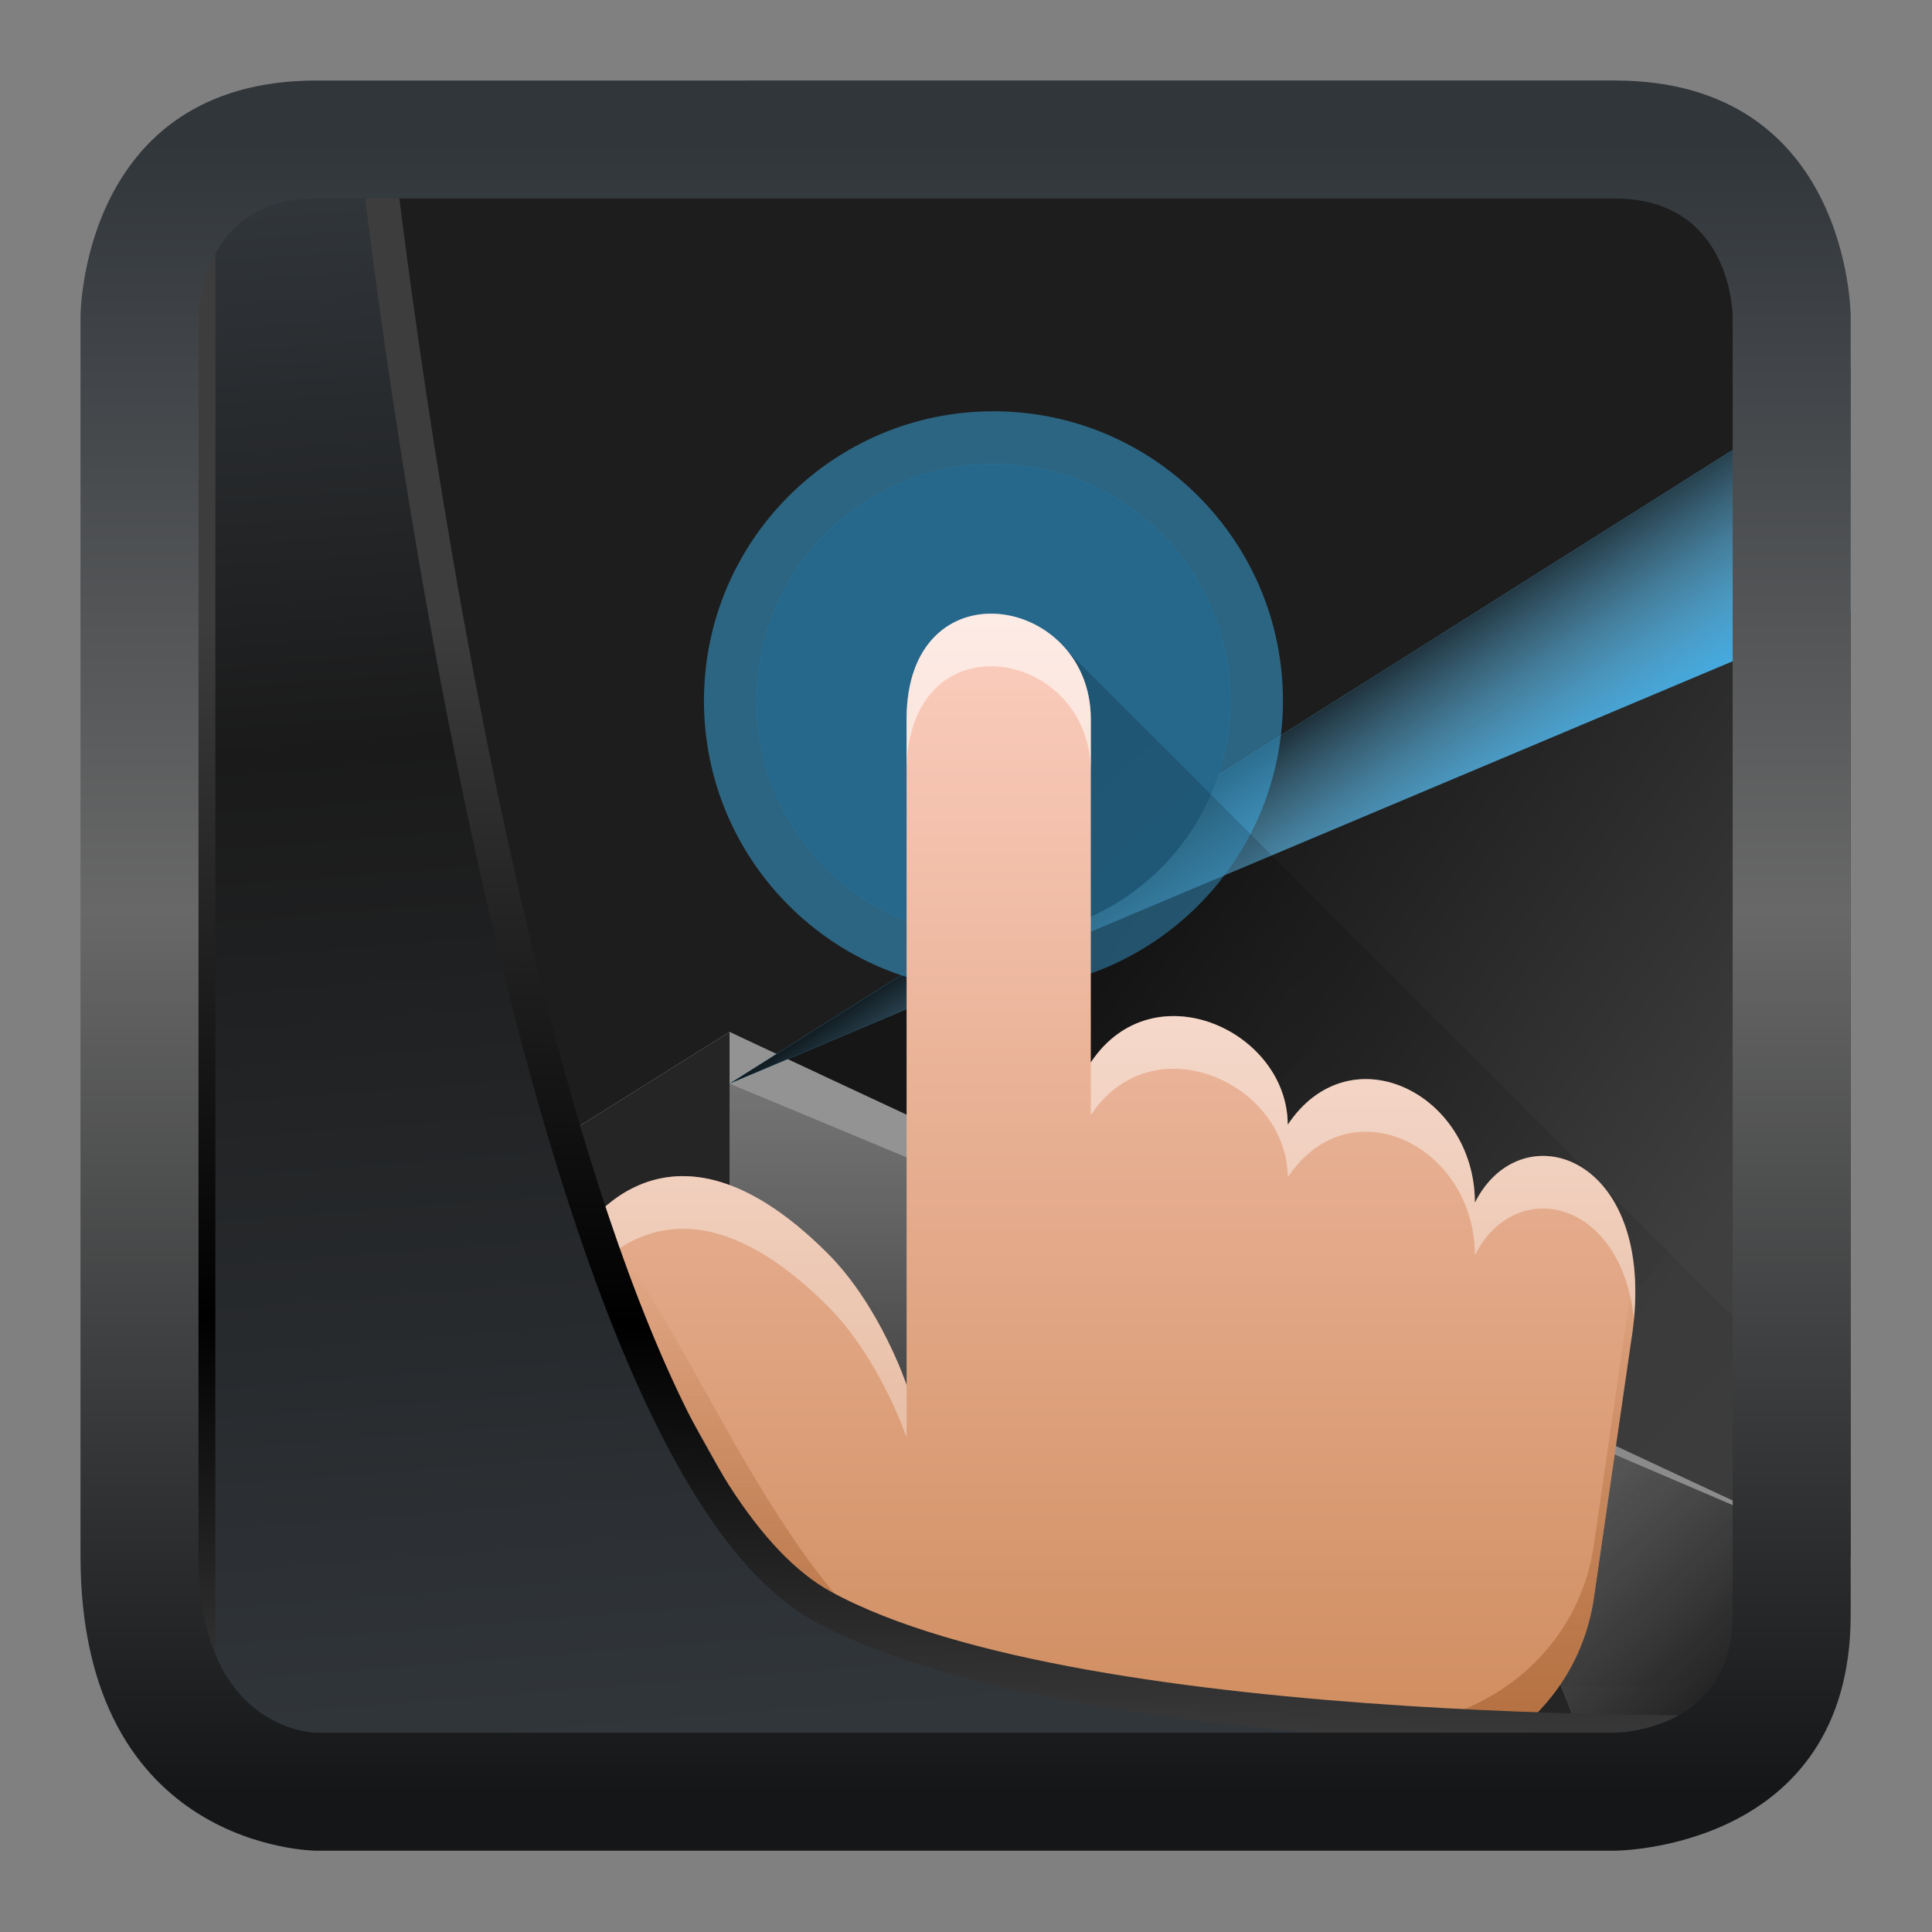 <svg width="24" height="24" version="1.1" viewBox="0 0 24 24" xmlns="http://www.w3.org/2000/svg" xmlns:xlink="http://www.w3.org/1999/xlink">
<rect x="0" y="0" width="24" height="24" fill="#808080" stroke="none"/>
<style id="current-color-scheme" type="text/css">.ColorScheme-Highlight {
        color:#3daee9;
      }</style>
<defs>
<linearGradient id="linearGradient3403" x1="6.949" x2="11.215" y1="4.555" y2="59.052" gradientUnits="userSpaceOnUse">
<stop style="stop-color:#32373c" offset="0"/>
<stop style="stop-color:#1a1a1a" offset=".368"/>
<stop style="stop-color:#31363b" offset="1"/>
</linearGradient>
<linearGradient id="linearGradient20558" x1="25.802" x2="25.111" y1="20.374" y2="58.913" gradientUnits="userSpaceOnUse">
<stop style="stop-color:#3d3d3d" offset="0"/>
<stop offset=".618"/>
<stop style="stop-color:#3d3d3d" offset="1"/>
</linearGradient>
<linearGradient id="linearGradient8" x1="17" x2="17" y1="30" y2="2" gradientUnits="userSpaceOnUse">
<stop style="stop-color:#141618" offset="0"/>
<stop style="stop-color:#686868" offset=".532"/>
<stop style="stop-color:#31363b" offset="1"/>
</linearGradient>
<linearGradient id="linearGradient25181" x1="404.19" x2="437.22" y1="508.8" y2="495.8" gradientTransform="matrix(.969 0 0 1 12.924 0)" gradientUnits="userSpaceOnUse">
<stop style="stop-color:#1d1d1d" offset="0"/>
<stop style="stop-color:#393939" offset="1"/>
</linearGradient>
<linearGradient id="linearGradient30087" x1="19.622" x2="28.911" y1="13" y2="20" gradientTransform="matrix(.969 0 0 1 .987 0)" gradientUnits="userSpaceOnUse">
<stop style="stop-color:#161616" offset="0"/>
<stop style="stop-color:#3f3f3f" offset="1"/>
</linearGradient>
<linearGradient id="linearGradient3" x1="24.723" x2="27.189" y1="8.949" y2="12.585" gradientUnits="userSpaceOnUse">
<stop offset="0"/>
<stop style="stop-color:#939393;stop-opacity:0" offset="1"/>
</linearGradient>
<linearGradient id="linearGradient8-5" x1="12" x2="12" y1="26" y2="15.72" gradientUnits="userSpaceOnUse">
<stop style="stop-color:#252525" offset="0"/>
<stop style="stop-color:#606060;stop-opacity:.331" offset="1"/>
</linearGradient>
<linearGradient id="linearGradient10" x1="3.5" x2="15.062" y1="28" y2="18" gradientUnits="userSpaceOnUse" xlink:href="#linearGradient9"/>
<linearGradient id="linearGradient9">
<stop style="stop-color:#252525" offset="0"/>
<stop style="stop-color:#606060;stop-opacity:0" offset="1"/>
</linearGradient>
<linearGradient id="linearGradient12" x1="29.512" x2="22.118" y1="27.45" y2="19.444" gradientUnits="userSpaceOnUse" xlink:href="#linearGradient9"/>
<linearGradient id="i" x1="15.408" x2="33.185" y1="9.778" y2="29.037" gradientUnits="userSpaceOnUse">
<stop offset="0"/>
<stop stop-opacity="0" offset="1"/>
</linearGradient>
<linearGradient id="j" x1="17.635" x2="17.635" y1="9.846" y2="32.002" gradientUnits="userSpaceOnUse">
<stop stop-color="#fccec0" offset="0"/>
<stop stop-color="#c98350" offset="1"/>
</linearGradient>
<linearGradient id="k" x1="18" x2="18" y1="21" y2="32" gradientUnits="userSpaceOnUse">
<stop stop-color="#a96535" stop-opacity="0" offset="0"/>
<stop stop-color="#a96535" offset="1"/>
</linearGradient>
<linearGradient id="l" x1="18" x2="18" y1="10" y2="25.5" gradientUnits="userSpaceOnUse">
<stop stop-color="#fff" offset="0"/>
<stop stop-color="#fff" stop-opacity=".5" offset="1"/>
</linearGradient>
</defs>
<g transform="matrix(.733 0 0 .733 .267 .267)">
<path d="m4 2.637c-1.163 0-1.873 0.815-2.309 1.367 0 0-0.002 0.004-0.002 0.004-0.005 0.011-0.469 0.998-0.469 1.992v17.879l10.779-6.754 0.79 0.377 18.21-11.501s-3e-6 -3.363-3-3.363z" style="fill:url(#linearGradient25181);stroke-width:1.411"/>
<path d="m12 18 3 6 16 2v-20z" style="fill:url(#linearGradient30087)"/>
<path d="m12 17.125-10.779 6.754v2.121c0 2.801 2.779 3.319 2.779 3.319h23.604s3.396-0.667 3.396-3.319z" style="color:#3daee9;fill:#939393"/>
<path class="ColorScheme-Highlight" d="m12 18 19-12v4z" style="fill:currentColor"/>
<path d="m12 18 19-12v4z" style="color:#3daee9;fill:url(#linearGradient3)"/>
<path d="m12 18v10.677l12-5.677z" style="fill:url(#linearGradient8-5)"/>
<path d="m12 28.677-6.181-7.679-4.598 2.881v2.121c0 2.796 2.779 2.677 2.779 2.677z" style="fill:url(#linearGradient10)"/>
<path d="m24 23 2.401 5.982 3.599 0.018 1-3z" style="fill:url(#linearGradient12);stroke-width:.226"/>
<path d="m12 28.677-6.181-7.679 6.181-3.873z" style="fill:#252525;stroke-width:.226"/>
<path d="m11.56 28.883 12.44-5.883 2.401 5.982z" style="fill:#252525;stroke-width:.226"/>
<path class="ColorScheme-Highlight" d="m21.378 11.512c0 2.71-2.196 4.906-4.906 4.906-2.709 0-4.906-2.196-4.906-4.906 0-2.71 2.197-4.906 4.906-4.906 2.71 0 4.906 2.196 4.906 4.906z" opacity=".5" style="color:#3daee9;fill:currentColor"/>
<path class="ColorScheme-Highlight" d="m20.486 11.512c0 2.217-1.797 4.014-4.014 4.014-2.217 0-4.014-1.797-4.014-4.014 0-2.217 1.797-4.014 4.014-4.014 2.217 0 4.014 1.797 4.014 4.014z" style="color:#3daee9;fill:currentColor"/>
<path d="m20.486 11.512c0 2.217-1.797 4.014-4.014 4.014-2.217 0-4.014-1.797-4.014-4.014 0-2.217 1.797-4.014 4.014-4.014 2.217 0 4.014 1.797 4.014 4.014z" fill-opacity=".4"/>
<path d="m17.528 28.22 0.149-17.6 12.934 12.934c0 1.478-1.347 4.665-2.825 4.665z" fill="url(#i)" opacity=".2" style="fill:url(#i)"/>
<path d="m16.966 29.534c2.209 0.245 5.329 0.263 5.764 0.264 0.035 9e-5 0.069 7.14e-4 0.104 0.001 1.918 0.031 3.578-1.246 3.824-3.154l0.616-4.247c0.529-3.172-1.85-3.965-2.643-2.379 0-1.85-2.114-2.907-3.172-1.321 0-1.586-2.28-2.643-3.337-1.057v-5.815c0-2.114-3.122-2.643-3.122 0v11.282s-0.446-1.338-1.338-2.23c-2.908-2.908-4.361-0.066-4.361-0.066 2.115 1.586 3.716 8.283 7.665 8.722z" fill="url(#j)" style="fill:url(#j)"/>
<path d="m22.729 29.798c-0.434-0.001-3.555-0.019-5.764-0.264-2.505-0.278-4.066-3.076-5.412-5.489-0.776-1.39-1.48-2.653-2.253-3.233 0 0 0.131-0.256 0.393-0.536 0.624 0.661 1.218 1.725 1.86 2.877 1.346 2.413 2.906 5.211 5.412 5.489 2.209 0.245 5.329 0.263 5.764 0.264 0.031 8.9e-5 0.061 5.35e-4 0.091 0.001l0.013 1.79e-4c1.918 0.031 3.578-1.246 3.824-3.154l0.616-4.247c0.023-0.14 0.041-0.276 0.054-0.407 0.04 0.376 0.028 0.809-0.054 1.299l-0.616 4.247c-0.246 1.908-1.906 3.185-3.824 3.154l-0.013-1.78e-4c-0.031-5.35e-4 -0.06-9.81e-4 -0.091-0.001z" fill="url(#k)" style="fill:url(#k)"/>
<path d="m15 23.108s-0.446-1.338-1.338-2.23c-2.908-2.908-4.361-0.066-4.361-0.066 0.133 0.1 0.263 0.219 0.393 0.356 0.611-0.652 1.933-1.433 3.968 0.602 0.892 0.892 1.338 2.23 1.338 2.23zm3.122-4.576v-0.892c1.057-1.586 3.337-0.529 3.337 1.057 1.057-1.586 3.172-0.529 3.172 1.321 0.758-1.516 2.964-0.858 2.696 1.972-0.222-2.061-2.026-2.421-2.696-1.08 0-1.85-2.114-2.907-3.172-1.321 0-1.586-2.28-2.643-3.337-1.057zm0-6.707v0.892c0-2.114-3.122-2.643-3.122 0v-0.892c0-2.643 3.122-2.114 3.122 0z" clip-rule="evenodd" fill="url(#l)" fill-rule="evenodd" opacity=".6" style="fill:url(#l)"/>
<path transform="matrix(.495 0 0 .495 .324 .232)" d="m5.402 3.569v56.531h52.493l2.019-2.019s-24.172 0.621-33.141-4.285c-10.516-5.753-15.314-50.226-15.314-50.226z" style="fill:url(#linearGradient3403);mix-blend-mode:normal;stroke-linejoin:round;stroke-width:1.162;stroke:url(#linearGradient20558)"/>
<path d="m5 1c-4 0-4 4-4 4v21c0 5 4 5 4 5h22s4 0 4-4v-22s0-4-4-4zm0 2h22c2 0 2 2 2 2v22c0 2-2 2-2 2h-22s-2 0-2-3v-21s0-2 2-2z" style="fill:url(#linearGradient8);stroke-width:.226"/>
</g>
</svg>
